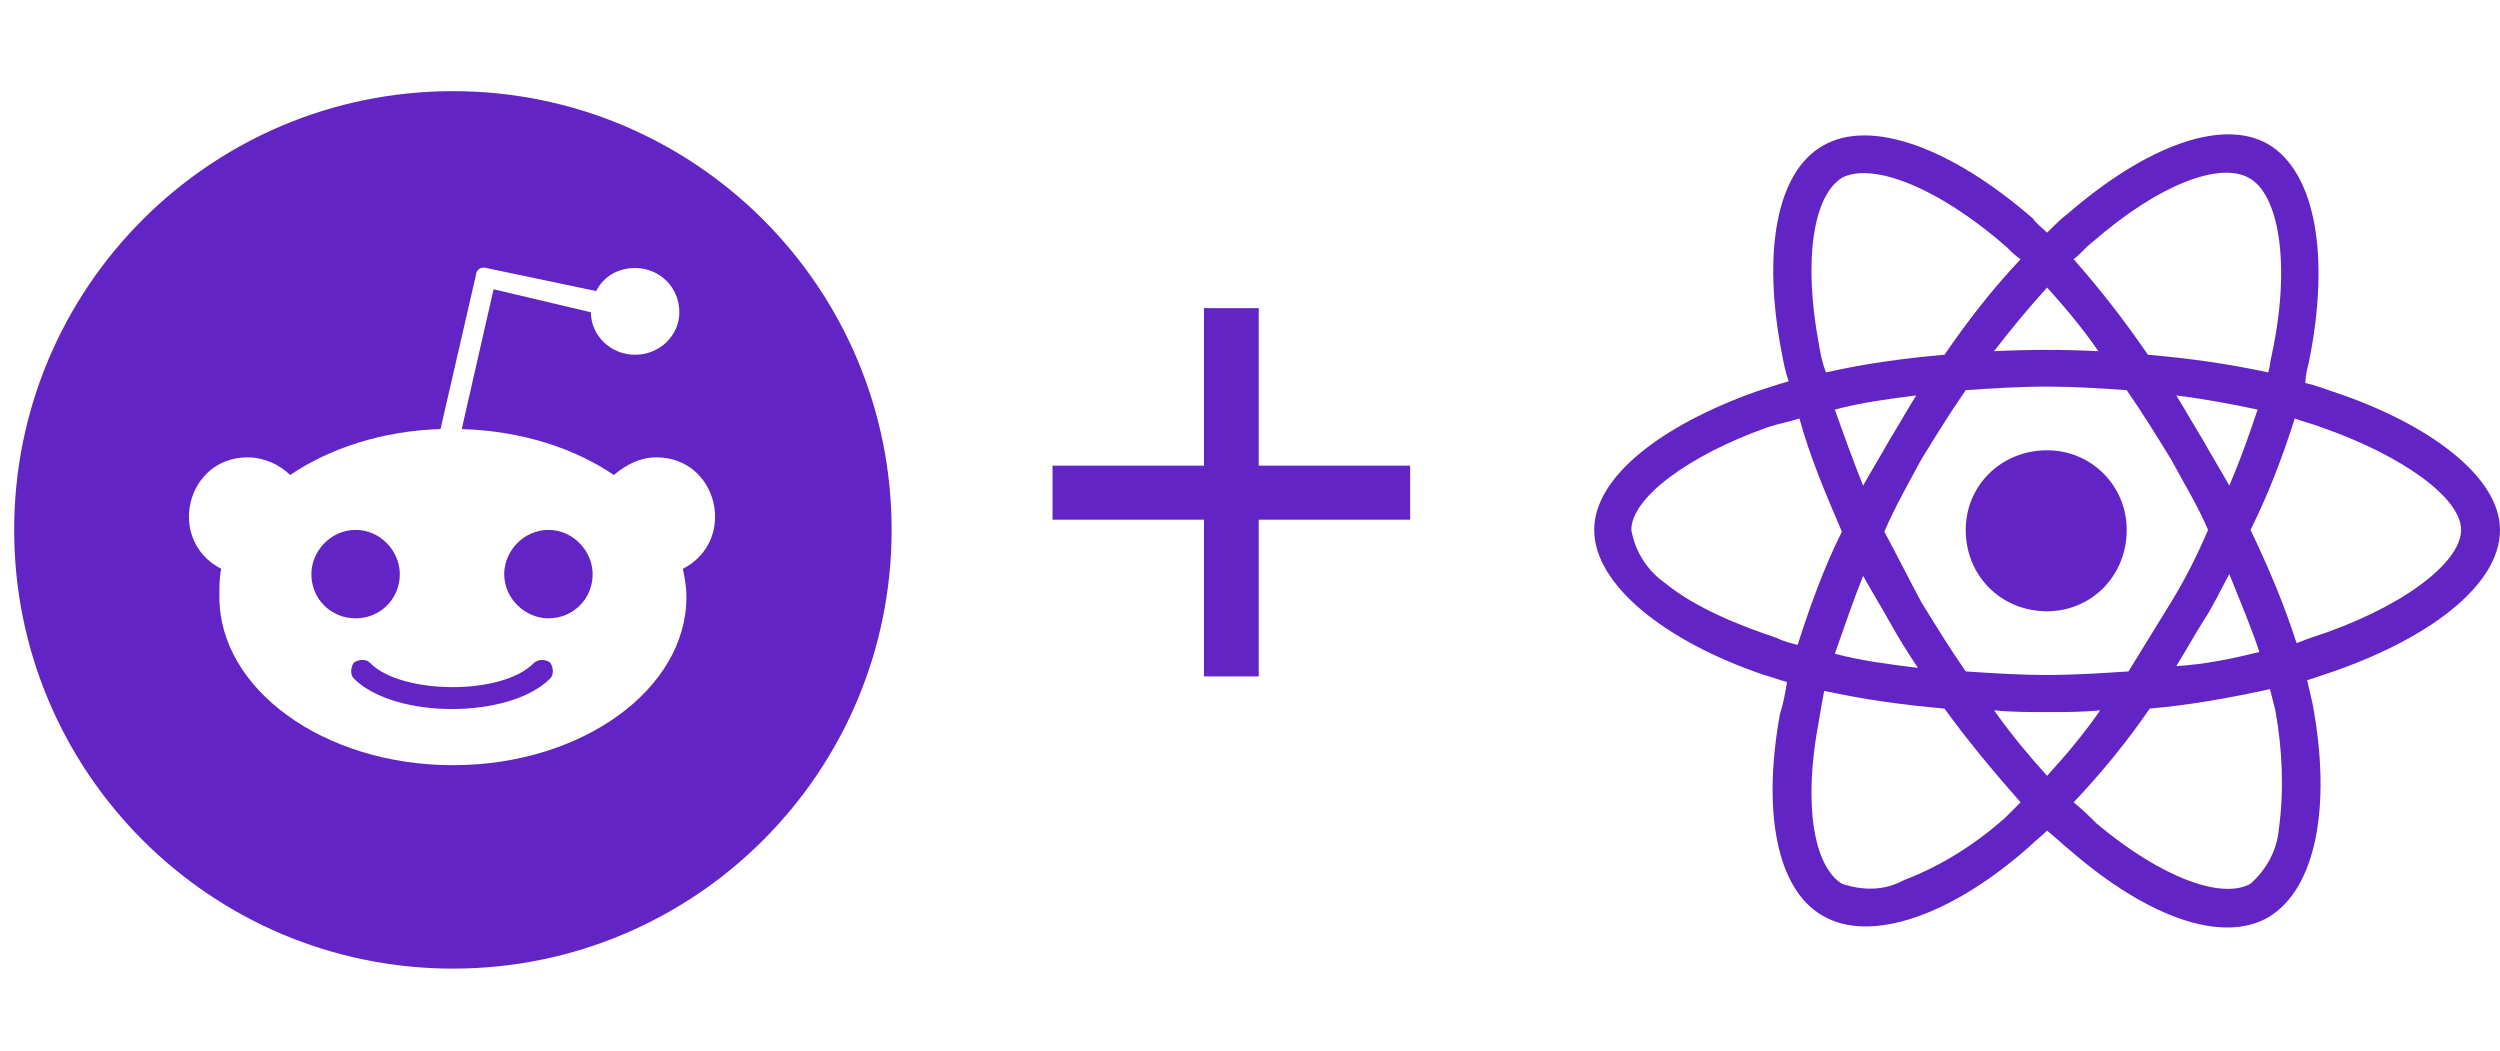 <svg width="69" height="29" viewBox="0 0 69 29" fill="none" xmlns="http://www.w3.org/2000/svg">
<path d="M9.814 17.066C10.498 17.066 11.035 16.529 11.035 15.846C11.035 15.211 10.498 14.625 9.814 14.625C9.131 14.625 8.594 15.211 8.594 15.846C8.594 16.529 9.131 17.066 9.814 17.066ZM24.609 14.625C24.609 7.936 19.189 2.516 12.5 2.516C5.811 2.516 0.391 7.936 0.391 14.625C0.391 21.314 5.811 26.734 12.5 26.734C19.189 26.734 24.609 21.314 24.609 14.625ZM18.115 12.623C19.824 12.623 20.361 14.918 18.848 15.699C18.896 15.943 18.945 16.188 18.945 16.48C18.945 19.02 16.064 21.119 12.5 21.119C8.936 21.119 6.055 19.02 6.055 16.48C6.055 16.188 6.055 15.943 6.104 15.699C4.59 14.918 5.127 12.623 6.836 12.623C7.275 12.623 7.715 12.818 8.008 13.111C9.082 12.379 10.547 11.891 12.158 11.842L13.135 7.594C13.135 7.447 13.281 7.35 13.428 7.398L16.455 8.033C16.65 7.643 17.041 7.398 17.529 7.398C18.213 7.398 18.75 7.936 18.75 8.619C18.75 9.254 18.213 9.791 17.529 9.791C16.846 9.791 16.309 9.254 16.309 8.619L13.623 7.984L12.744 11.842C14.404 11.891 15.869 12.379 16.943 13.111C17.285 12.818 17.676 12.623 18.115 12.623ZM14.746 18.287C13.867 19.215 11.035 19.166 10.205 18.287C10.107 18.189 9.912 18.189 9.766 18.287C9.668 18.434 9.668 18.629 9.766 18.727C10.889 19.85 14.062 19.85 15.185 18.727C15.283 18.629 15.283 18.434 15.185 18.287C15.039 18.189 14.893 18.189 14.746 18.287ZM15.137 14.625C14.453 14.625 13.916 15.211 13.916 15.846C13.916 16.529 14.502 17.066 15.137 17.066C15.82 17.066 16.357 16.529 16.357 15.846C16.357 15.211 15.82 14.625 15.137 14.625Z" fill="#6324C6"/>
<path d="M34.741 12.852H38.92V14.343H34.741V18.669H33.229V14.343H29.05V12.852H33.229V8.505H34.741V12.852Z" fill="#6324C6"/>
<path d="M64.41 10.816C64.117 10.719 63.873 10.621 63.629 10.572C63.629 10.377 63.678 10.182 63.727 9.986C64.312 7.105 63.922 4.762 62.603 3.98C61.334 3.248 59.234 4.029 57.086 5.885C56.891 6.031 56.695 6.227 56.5 6.422C56.353 6.275 56.207 6.178 56.109 6.031C53.863 4.078 51.617 3.248 50.299 4.029C49.029 4.762 48.639 6.959 49.176 9.742C49.225 9.986 49.273 10.279 49.371 10.523C49.029 10.621 48.736 10.719 48.443 10.816C45.855 11.744 44 13.16 44 14.625C44 16.139 45.953 17.701 48.688 18.629C48.883 18.678 49.127 18.775 49.322 18.824C49.273 19.117 49.225 19.41 49.127 19.703C48.639 22.389 49.029 24.537 50.299 25.27C51.617 26.051 53.863 25.27 56.012 23.365C56.158 23.219 56.353 23.072 56.5 22.926C56.744 23.121 56.94 23.316 57.184 23.512C59.283 25.318 61.334 26.051 62.603 25.318C63.922 24.537 64.361 22.242 63.824 19.41C63.775 19.215 63.727 18.971 63.678 18.775C63.824 18.727 63.971 18.678 64.117 18.629C66.949 17.701 69 16.188 69 14.625C69 13.16 67.047 11.695 64.41 10.816ZM57.77 6.666C59.625 5.055 61.285 4.469 62.066 4.908C62.897 5.348 63.238 7.301 62.701 9.791C62.652 9.986 62.652 10.133 62.603 10.279C61.48 10.035 60.406 9.889 59.283 9.791C58.648 8.863 57.965 7.984 57.232 7.154C57.428 7.008 57.574 6.812 57.77 6.666ZM52.154 17.164C52.398 17.604 52.643 17.994 52.935 18.434C52.154 18.336 51.373 18.238 50.641 18.043C50.885 17.359 51.129 16.627 51.422 15.895C51.666 16.334 51.91 16.725 52.154 17.164ZM50.641 11.305C51.373 11.109 52.105 11.012 52.887 10.914C52.643 11.305 52.398 11.744 52.154 12.135C51.91 12.574 51.666 12.965 51.422 13.404C51.129 12.672 50.885 11.988 50.641 11.305ZM52.008 14.674C52.301 13.99 52.691 13.307 53.033 12.672C53.424 12.037 53.815 11.402 54.254 10.768C54.986 10.719 55.719 10.67 56.5 10.67C57.232 10.67 58.014 10.719 58.697 10.768C59.137 11.402 59.527 12.037 59.918 12.672C60.26 13.307 60.65 13.941 60.943 14.625C60.65 15.309 60.309 15.992 59.918 16.627C59.527 17.262 59.137 17.896 58.746 18.531C58.014 18.58 57.232 18.629 56.5 18.629C55.719 18.629 54.986 18.58 54.254 18.531C53.815 17.896 53.424 17.262 53.033 16.627C52.691 15.992 52.35 15.309 52.008 14.674ZM60.797 17.164C61.09 16.725 61.285 16.285 61.529 15.846C61.822 16.578 62.115 17.262 62.359 17.994C61.578 18.189 60.846 18.336 60.065 18.385C60.309 17.994 60.553 17.555 60.797 17.164ZM61.529 13.404C61.285 12.965 61.041 12.574 60.797 12.135C60.553 11.744 60.309 11.305 60.065 10.914C60.846 11.012 61.627 11.158 62.31 11.305C62.066 12.037 61.822 12.721 61.529 13.404ZM56.5 7.936C56.988 8.473 57.477 9.059 57.916 9.693C56.988 9.645 56.012 9.645 55.035 9.693C55.523 9.059 56.012 8.473 56.5 7.936ZM50.836 4.908C51.666 4.469 53.473 5.152 55.377 6.812C55.523 6.959 55.621 7.057 55.768 7.154C54.986 7.984 54.303 8.863 53.668 9.791C52.545 9.889 51.471 10.035 50.397 10.279C50.299 10.035 50.25 9.791 50.201 9.498C49.762 7.154 50.055 5.396 50.836 4.908ZM49.615 17.799C49.42 17.75 49.225 17.701 49.029 17.604C48.004 17.262 46.783 16.773 45.953 16.09C45.465 15.748 45.123 15.211 45.025 14.625C45.025 13.746 46.588 12.574 48.785 11.793C49.078 11.695 49.371 11.646 49.664 11.549C49.957 12.623 50.397 13.648 50.836 14.674C50.348 15.65 49.957 16.725 49.615 17.799ZM55.328 22.584C54.498 23.316 53.57 23.902 52.545 24.293C52.008 24.586 51.422 24.586 50.836 24.391C50.055 23.902 49.762 22.193 50.201 19.898C50.25 19.605 50.299 19.312 50.348 19.068C51.471 19.312 52.545 19.459 53.668 19.557C54.303 20.436 55.035 21.314 55.768 22.145C55.621 22.291 55.475 22.438 55.328 22.584ZM56.5 21.412C56.012 20.875 55.523 20.289 55.035 19.605C55.523 19.654 56.012 19.654 56.5 19.654C56.988 19.654 57.477 19.654 57.965 19.605C57.525 20.24 57.037 20.826 56.5 21.412ZM62.897 22.877C62.848 23.463 62.555 24 62.115 24.391C61.334 24.83 59.674 24.244 57.867 22.73C57.672 22.535 57.477 22.34 57.232 22.145C58.014 21.314 58.697 20.484 59.332 19.557C60.455 19.459 61.529 19.264 62.652 19.02C62.701 19.215 62.75 19.41 62.799 19.605C62.994 20.68 63.043 21.803 62.897 22.877ZM63.775 17.604C63.629 17.652 63.531 17.701 63.385 17.75C63.043 16.676 62.603 15.65 62.115 14.625C62.603 13.648 62.994 12.623 63.336 11.549C63.58 11.646 63.824 11.695 64.068 11.793C66.314 12.574 67.926 13.746 67.926 14.625C67.926 15.553 66.217 16.822 63.775 17.604ZM56.5 16.871C57.721 16.871 58.697 15.895 58.697 14.625C58.697 13.404 57.721 12.428 56.5 12.428C55.23 12.428 54.254 13.404 54.254 14.625C54.254 15.895 55.23 16.871 56.5 16.871Z" fill="#6324C6"/>
</svg>
